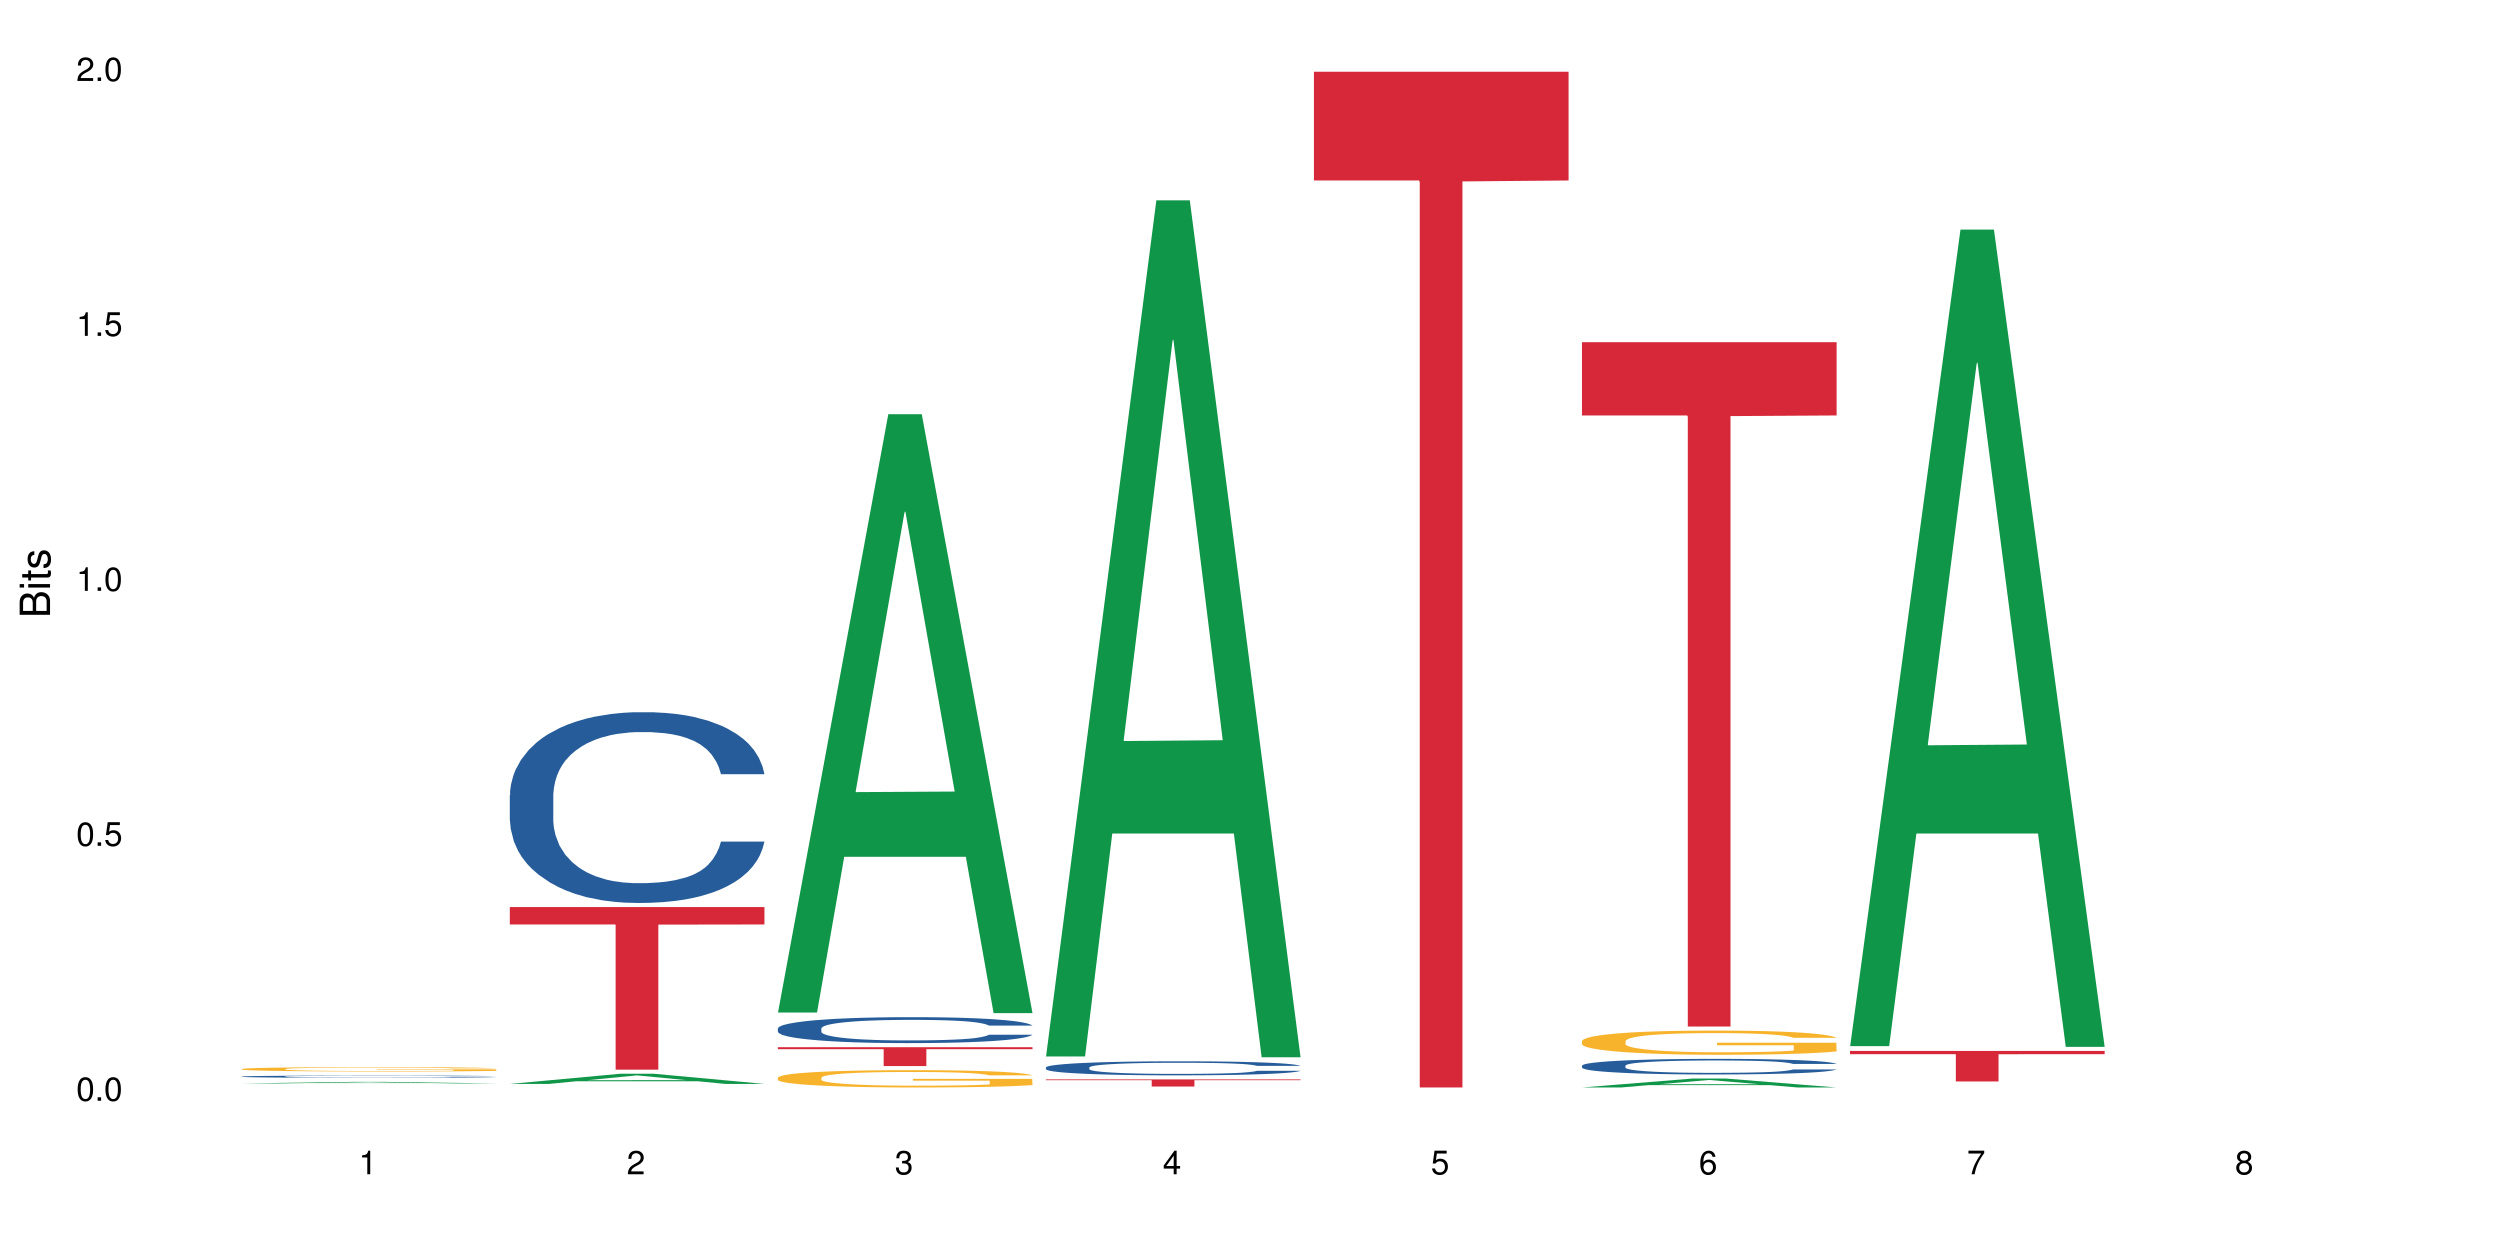 <?xml version="1.0" encoding="UTF-8"?>
<svg xmlns="http://www.w3.org/2000/svg" xmlns:xlink="http://www.w3.org/1999/xlink" width="720pt" height="360pt" viewBox="0 0 720 360" version="1.1">
<defs>
<g>
<symbol overflow="visible" id="glyph0-0">
<path style="stroke:none;" d=""/>
</symbol>
<symbol overflow="visible" id="glyph0-1">
<path style="stroke:none;" d="M 2.641 -6.797 C 2 -6.797 1.422 -6.531 1.078 -6.047 C 0.641 -5.453 0.406 -4.547 0.406 -3.297 C 0.406 -1 1.188 0.219 2.641 0.219 C 4.078 0.219 4.859 -1 4.859 -3.234 C 4.859 -4.562 4.656 -5.438 4.203 -6.047 C 3.844 -6.531 3.281 -6.797 2.641 -6.797 Z M 2.641 -6.047 C 3.547 -6.047 4 -5.125 4 -3.312 C 4 -1.375 3.562 -0.484 2.625 -0.484 C 1.734 -0.484 1.281 -1.422 1.281 -3.281 C 1.281 -5.141 1.734 -6.047 2.641 -6.047 Z M 2.641 -6.047 "/>
</symbol>
<symbol overflow="visible" id="glyph0-2">
<path style="stroke:none;" d="M 1.828 -1 L 0.828 -1 L 0.828 0 L 1.828 0 Z M 1.828 -1 "/>
</symbol>
<symbol overflow="visible" id="glyph0-3">
<path style="stroke:none;" d="M 4.562 -6.797 L 1.062 -6.797 L 0.547 -3.094 L 1.328 -3.094 C 1.719 -3.562 2.047 -3.734 2.578 -3.734 C 3.484 -3.734 4.062 -3.109 4.062 -2.094 C 4.062 -1.125 3.484 -0.531 2.578 -0.531 C 1.828 -0.531 1.375 -0.906 1.188 -1.672 L 0.328 -1.672 C 0.453 -1.109 0.547 -0.844 0.75 -0.594 C 1.125 -0.078 1.828 0.219 2.594 0.219 C 3.969 0.219 4.922 -0.781 4.922 -2.219 C 4.922 -3.562 4.031 -4.484 2.719 -4.484 C 2.25 -4.484 1.859 -4.359 1.469 -4.062 L 1.734 -5.969 L 4.562 -5.969 Z M 4.562 -6.797 "/>
</symbol>
<symbol overflow="visible" id="glyph0-4">
<path style="stroke:none;" d="M 2.484 -4.844 L 2.484 0 L 3.328 0 L 3.328 -6.797 L 2.766 -6.797 C 2.469 -5.75 2.281 -5.609 0.984 -5.453 L 0.984 -4.844 Z M 2.484 -4.844 "/>
</symbol>
<symbol overflow="visible" id="glyph0-5">
<path style="stroke:none;" d="M 4.859 -0.828 L 1.281 -0.828 C 1.359 -1.391 1.672 -1.75 2.5 -2.234 L 3.469 -2.75 C 4.406 -3.266 4.906 -3.969 4.906 -4.812 C 4.906 -5.375 4.672 -5.906 4.266 -6.266 C 3.859 -6.625 3.375 -6.797 2.719 -6.797 C 1.859 -6.797 1.219 -6.5 0.844 -5.922 C 0.609 -5.562 0.5 -5.125 0.484 -4.438 L 1.328 -4.438 C 1.359 -4.906 1.406 -5.188 1.531 -5.406 C 1.75 -5.812 2.188 -6.062 2.703 -6.062 C 3.469 -6.062 4.031 -5.516 4.031 -4.781 C 4.031 -4.25 3.719 -3.797 3.125 -3.438 L 2.234 -2.938 C 0.812 -2.141 0.406 -1.5 0.328 0 L 4.859 0 Z M 4.859 -0.828 "/>
</symbol>
<symbol overflow="visible" id="glyph0-6">
<path style="stroke:none;" d="M 2.125 -3.125 L 2.578 -3.125 C 3.516 -3.125 3.984 -2.703 3.984 -1.891 C 3.984 -1.031 3.469 -0.531 2.578 -0.531 C 1.656 -0.531 1.203 -0.984 1.156 -1.969 L 0.312 -1.969 C 0.344 -1.422 0.438 -1.078 0.609 -0.766 C 0.953 -0.109 1.625 0.219 2.547 0.219 C 3.953 0.219 4.859 -0.609 4.859 -1.906 C 4.859 -2.766 4.516 -3.25 3.703 -3.516 C 4.344 -3.766 4.656 -4.25 4.656 -4.938 C 4.656 -6.109 3.875 -6.797 2.578 -6.797 C 1.203 -6.797 0.484 -6.047 0.453 -4.609 L 1.297 -4.609 C 1.312 -5.016 1.344 -5.25 1.453 -5.453 C 1.641 -5.828 2.062 -6.062 2.594 -6.062 C 3.344 -6.062 3.797 -5.625 3.797 -4.906 C 3.797 -4.422 3.609 -4.141 3.25 -3.984 C 3.016 -3.891 2.719 -3.844 2.125 -3.844 Z M 2.125 -3.125 "/>
</symbol>
<symbol overflow="visible" id="glyph0-7">
<path style="stroke:none;" d="M 3.141 -1.625 L 3.141 0 L 3.984 0 L 3.984 -1.625 L 4.984 -1.625 L 4.984 -2.391 L 3.984 -2.391 L 3.984 -6.797 L 3.359 -6.797 L 0.266 -2.516 L 0.266 -1.625 Z M 3.141 -2.391 L 1 -2.391 L 3.141 -5.359 Z M 3.141 -2.391 "/>
</symbol>
<symbol overflow="visible" id="glyph0-8">
<path style="stroke:none;" d="M 4.781 -5.031 C 4.609 -6.141 3.891 -6.797 2.844 -6.797 C 2.094 -6.797 1.422 -6.438 1.031 -5.828 C 0.609 -5.172 0.406 -4.344 0.406 -3.094 C 0.406 -1.953 0.578 -1.234 0.984 -0.625 C 1.359 -0.078 1.953 0.219 2.703 0.219 C 3.984 0.219 4.922 -0.734 4.922 -2.078 C 4.922 -3.344 4.062 -4.234 2.844 -4.234 C 2.172 -4.234 1.641 -3.969 1.281 -3.469 C 1.281 -5.125 1.828 -6.047 2.797 -6.047 C 3.391 -6.047 3.797 -5.672 3.938 -5.031 Z M 2.734 -3.484 C 3.547 -3.484 4.062 -2.922 4.062 -2 C 4.062 -1.156 3.484 -0.531 2.703 -0.531 C 1.922 -0.531 1.328 -1.188 1.328 -2.047 C 1.328 -2.891 1.906 -3.484 2.734 -3.484 Z M 2.734 -3.484 "/>
</symbol>
<symbol overflow="visible" id="glyph0-9">
<path style="stroke:none;" d="M 4.984 -6.797 L 0.438 -6.797 L 0.438 -5.969 L 4.109 -5.969 C 2.5 -3.656 1.828 -2.234 1.328 0 L 2.219 0 C 2.594 -2.172 3.453 -4.047 4.984 -6.094 Z M 4.984 -6.797 "/>
</symbol>
<symbol overflow="visible" id="glyph0-10">
<path style="stroke:none;" d="M 3.75 -3.578 C 4.453 -4 4.688 -4.344 4.688 -4.984 C 4.688 -6.047 3.844 -6.797 2.641 -6.797 C 1.438 -6.797 0.594 -6.047 0.594 -4.984 C 0.594 -4.359 0.828 -4.016 1.516 -3.578 C 0.734 -3.203 0.359 -2.641 0.359 -1.891 C 0.359 -0.641 1.297 0.219 2.641 0.219 C 3.984 0.219 4.922 -0.641 4.922 -1.875 C 4.922 -2.641 4.531 -3.203 3.75 -3.578 Z M 2.641 -6.047 C 3.359 -6.047 3.812 -5.625 3.812 -4.969 C 3.812 -4.344 3.344 -3.922 2.641 -3.922 C 1.922 -3.922 1.453 -4.344 1.453 -4.984 C 1.453 -5.625 1.922 -6.047 2.641 -6.047 Z M 2.641 -3.203 C 3.484 -3.203 4.062 -2.672 4.062 -1.875 C 4.062 -1.062 3.484 -0.531 2.625 -0.531 C 1.797 -0.531 1.219 -1.078 1.219 -1.875 C 1.219 -2.672 1.797 -3.203 2.641 -3.203 Z M 2.641 -3.203 "/>
</symbol>
<symbol overflow="visible" id="glyph1-0">
<path style="stroke:none;" d=""/>
</symbol>
<symbol overflow="visible" id="glyph1-1">
<path style="stroke:none;" d="M 0 -0.953 L 0 -4.891 C 0 -5.719 -0.234 -6.344 -0.734 -6.797 C -1.188 -7.234 -1.812 -7.469 -2.5 -7.469 C -3.547 -7.469 -4.188 -7 -4.625 -5.875 C -4.984 -6.672 -5.641 -7.094 -6.531 -7.094 C -7.156 -7.094 -7.734 -6.859 -8.141 -6.391 C -8.562 -5.938 -8.75 -5.344 -8.75 -4.5 L -8.75 -0.953 Z M -4.984 -2.062 L -7.766 -2.062 L -7.766 -4.219 C -7.766 -4.844 -7.688 -5.203 -7.453 -5.5 C -7.219 -5.812 -6.859 -5.969 -6.375 -5.969 C -5.906 -5.969 -5.531 -5.812 -5.297 -5.5 C -5.062 -5.203 -4.984 -4.844 -4.984 -4.219 Z M -0.984 -2.062 L -4 -2.062 L -4 -4.781 C -4 -5.328 -3.859 -5.688 -3.578 -5.953 C -3.297 -6.219 -2.922 -6.359 -2.484 -6.359 C -2.062 -6.359 -1.688 -6.219 -1.406 -5.953 C -1.109 -5.688 -0.984 -5.328 -0.984 -4.781 Z M -0.984 -2.062 "/>
</symbol>
<symbol overflow="visible" id="glyph1-2">
<path style="stroke:none;" d="M -6.281 -1.797 L -6.281 -0.797 L 0 -0.797 L 0 -1.797 Z M -8.75 -1.797 L -8.75 -0.797 L -7.484 -0.797 L -7.484 -1.797 Z M -8.75 -1.797 "/>
</symbol>
<symbol overflow="visible" id="glyph1-3">
<path style="stroke:none;" d="M -6.281 -3.047 L -6.281 -2.016 L -8.016 -2.016 L -8.016 -1.016 L -6.281 -1.016 L -6.281 -0.172 L -5.469 -0.172 L -5.469 -1.016 L -0.719 -1.016 C -0.078 -1.016 0.281 -1.453 0.281 -2.234 C 0.281 -2.469 0.25 -2.719 0.188 -3.047 L -0.641 -3.047 C -0.609 -2.922 -0.594 -2.766 -0.594 -2.562 C -0.594 -2.141 -0.719 -2.016 -1.156 -2.016 L -5.469 -2.016 L -5.469 -3.047 Z M -6.281 -3.047 "/>
</symbol>
<symbol overflow="visible" id="glyph1-4">
<path style="stroke:none;" d="M -4.531 -5.25 C -5.766 -5.25 -6.469 -4.422 -6.469 -2.969 C -6.469 -1.516 -5.719 -0.562 -4.547 -0.562 C -3.562 -0.562 -3.094 -1.062 -2.734 -2.562 L -2.516 -3.484 C -2.344 -4.188 -2.094 -4.469 -1.625 -4.469 C -1.047 -4.469 -0.641 -3.875 -0.641 -3 C -0.641 -2.453 -0.797 -2 -1.062 -1.75 C -1.25 -1.594 -1.422 -1.531 -1.875 -1.469 L -1.875 -0.406 C -0.422 -0.453 0.281 -1.266 0.281 -2.922 C 0.281 -4.5 -0.5 -5.516 -1.719 -5.516 C -2.656 -5.516 -3.172 -4.984 -3.469 -3.734 L -3.703 -2.766 C -3.891 -1.953 -4.156 -1.609 -4.594 -1.609 C -5.172 -1.609 -5.547 -2.125 -5.547 -2.938 C -5.547 -3.75 -5.203 -4.172 -4.531 -4.203 Z M -4.531 -5.25 "/>
</symbol>
</g>
</defs>
<g id="surface99625">
<rect x="0" y="0" width="720" height="360" style="fill:rgb(100%,100%,100%);fill-opacity:1;stroke:none;"/>
<path style=" stroke:none;fill-rule:nonzero;fill:rgb(6.275%,58.824%,28.235%);fill-opacity:1;" d="M 69.629 312.031 L 69.707 312.031 L 101.441 311.586 L 111.078 311.586 L 142.965 312.031 L 131.762 312.031 L 123.77 311.914 L 88.746 311.914 L 80.91 312.031 L 69.629 312.031 L 92.117 311.867 L 120.559 311.867 L 106.375 311.656 L 106.062 311.656 L 92.039 311.867 L 92.117 311.867 Z M 69.629 312.031 "/>
<path style=" stroke:none;fill-rule:nonzero;fill:rgb(14.51%,36.078%,60%);fill-opacity:1;" d="M 69.629 310.043 L 69.719 310.043 L 69.719 310.027 L 69.988 310.004 L 70.613 309.977 L 71.238 309.957 L 72.848 309.922 L 75.086 309.887 L 77.41 309.863 L 79.109 309.848 L 80.629 309.836 L 84.117 309.812 L 86.355 309.801 L 88.77 309.793 L 91.719 309.781 L 93.867 309.773 L 98.695 309.766 L 102.273 309.762 L 114.613 309.762 L 117.207 309.766 L 120.07 309.77 L 122.484 309.773 L 126.688 309.789 L 130.445 309.805 L 132.145 309.816 L 134.828 309.832 L 136.883 309.852 L 138.316 309.867 L 139.926 309.887 L 141.355 309.914 L 142.43 309.945 L 142.965 309.969 L 130.445 309.969 L 129.82 309.945 L 129.102 309.93 L 127.762 309.902 L 126.422 309.887 L 124.543 309.871 L 122.844 309.859 L 120.516 309.848 L 118.461 309.84 L 116.312 309.836 L 114.258 309.832 L 110.32 309.828 L 104.062 309.828 L 100.574 309.832 L 98.695 309.836 L 96.012 309.848 L 94.133 309.855 L 91.898 309.867 L 90.379 309.875 L 88.5 309.891 L 87.16 309.906 L 85.637 309.926 L 84.742 309.938 L 83.938 309.957 L 83.223 309.977 L 82.688 309.996 L 82.328 310.02 L 82.148 310.039 L 82.148 310.133 L 82.328 310.152 L 82.777 310.18 L 83.938 310.215 L 85.637 310.246 L 87.605 310.27 L 89.484 310.289 L 90.559 310.297 L 91.988 310.305 L 94.223 310.316 L 97.445 310.328 L 99.32 310.336 L 102.184 310.34 L 112.559 310.34 L 114.883 310.336 L 117.297 310.332 L 120.605 310.32 L 122.664 310.312 L 124.453 310.301 L 125.793 310.289 L 126.688 310.281 L 128.031 310.262 L 129.102 310.242 L 129.906 310.219 L 130.445 310.199 L 142.965 310.199 L 142.43 310.223 L 141.625 310.246 L 140.82 310.266 L 139.566 310.285 L 138.137 310.305 L 136.078 310.324 L 134.379 310.34 L 132.145 310.352 L 130.086 310.363 L 127.852 310.375 L 124.543 310.387 L 122.395 310.391 L 120.07 310.398 L 117.297 310.402 L 113.809 310.406 L 110.055 310.41 L 102.809 310.41 L 100.035 310.406 L 96.371 310.402 L 91.809 310.391 L 88.5 310.379 L 85.906 310.367 L 83.672 310.355 L 81.168 310.34 L 77.945 310.312 L 75.98 310.293 L 74.637 310.277 L 73.117 310.254 L 72.043 310.234 L 70.793 310.199 L 69.898 310.156 L 69.629 310.125 Z M 69.629 310.043 "/>
<path style=" stroke:none;fill-rule:nonzero;fill:rgb(96.863%,70.196%,16.863%);fill-opacity:1;" d="M 69.629 307.871 L 69.719 307.871 L 69.719 307.848 L 70.078 307.797 L 70.973 307.723 L 72.133 307.664 L 73.387 307.621 L 74.191 307.598 L 75.531 307.562 L 76.695 307.535 L 79.645 307.484 L 83.402 307.438 L 85.461 307.418 L 87.785 307.398 L 91.094 307.375 L 92.613 307.367 L 97.266 307.352 L 102.543 307.34 L 108.355 307.336 L 111.039 307.336 L 114.703 307.34 L 119.711 307.352 L 122.574 307.363 L 124.809 307.375 L 127.137 307.391 L 129.996 307.414 L 132.68 307.441 L 134.828 307.469 L 136.973 307.504 L 138.762 307.539 L 140.281 307.578 L 141.625 307.629 L 142.43 307.668 L 142.965 307.707 L 130.535 307.707 L 129.82 307.668 L 129.016 307.637 L 127.672 307.598 L 126.332 307.57 L 124.988 307.551 L 122.484 307.52 L 120.34 307.5 L 117.656 307.484 L 115.062 307.477 L 112.109 307.469 L 110.32 307.465 L 105.582 307.465 L 101.289 307.473 L 98.785 307.484 L 96.996 307.492 L 94.492 307.508 L 92.973 307.523 L 92.078 307.531 L 89.395 307.566 L 87.605 307.602 L 86.621 307.621 L 85.371 307.656 L 84.477 307.688 L 83.492 307.73 L 82.953 307.766 L 82.238 307.844 L 82.148 308.051 L 82.418 308.094 L 82.953 308.141 L 83.672 308.18 L 84.742 308.223 L 85.816 308.258 L 87.695 308.301 L 89.305 308.332 L 90.559 308.352 L 92.973 308.383 L 93.957 308.391 L 96.281 308.414 L 98.695 308.43 L 101.648 308.441 L 103.883 308.449 L 107.461 308.453 L 112.02 308.453 L 117.387 308.449 L 120.785 308.438 L 123.109 308.43 L 124.633 308.422 L 126.508 308.41 L 127.852 308.398 L 129.102 308.387 L 130.625 308.367 L 130.625 308.094 L 108.535 308.094 L 108.535 307.965 L 142.875 307.961 L 142.965 308.41 L 141.086 308.441 L 138.762 308.469 L 136.527 308.492 L 134.199 308.512 L 130.891 308.535 L 128.207 308.547 L 124.094 308.562 L 120.34 308.574 L 116.402 308.582 L 112.914 308.582 L 108.801 308.586 L 105.137 308.582 L 101.199 308.574 L 98.07 308.566 L 95.207 308.555 L 92.344 308.539 L 88.77 308.516 L 86.441 308.496 L 84.027 308.473 L 81.613 308.445 L 79.469 308.414 L 78.035 308.391 L 76.605 308.363 L 75.086 308.328 L 73.652 308.289 L 72.582 308.254 L 71.598 308.215 L 70.883 308.176 L 70.164 308.125 L 69.809 308.082 L 69.629 308.047 Z M 69.629 307.871 "/>
<path style=" stroke:none;fill-rule:nonzero;fill:rgb(6.275%,58.824%,28.235%);fill-opacity:1;" d="M 146.824 312.172 L 146.902 312.168 L 178.637 309.238 L 188.273 309.238 L 220.16 312.172 L 208.957 312.172 L 200.965 311.406 L 165.941 311.406 L 158.109 312.172 L 146.824 312.172 L 169.312 311.09 L 197.754 311.086 L 183.57 309.719 L 183.414 309.715 L 183.258 309.723 L 169.234 311.086 L 169.312 311.09 Z M 146.824 312.172 "/>
<path style=" stroke:none;fill-rule:nonzero;fill:rgb(14.51%,36.078%,60%);fill-opacity:1;" d="M 146.824 229.035 L 146.914 228.984 L 146.914 227.781 L 147.184 225.871 L 147.809 223.461 L 148.434 221.805 L 150.043 218.844 L 152.281 215.98 L 154.605 213.773 L 156.305 212.469 L 157.824 211.465 L 161.312 209.605 L 163.551 208.652 L 165.965 207.797 L 168.914 206.945 L 171.062 206.441 L 175.891 205.641 L 179.469 205.289 L 182.242 205.137 L 188.234 205.137 L 191.812 205.34 L 194.406 205.59 L 197.266 205.992 L 199.68 206.441 L 203.883 207.547 L 207.641 208.953 L 209.34 209.758 L 212.023 211.312 L 214.078 212.82 L 215.512 214.125 L 217.121 215.98 L 218.551 218.242 L 219.625 220.801 L 220.16 222.961 L 207.641 222.961 L 207.016 220.953 L 206.301 219.395 L 204.957 217.336 L 203.617 215.883 L 201.738 214.426 L 200.039 213.473 L 197.715 212.52 L 195.656 211.914 L 193.512 211.465 L 191.453 211.164 L 187.52 210.859 L 182.957 210.859 L 181.258 210.961 L 177.77 211.363 L 175.891 211.715 L 173.207 212.418 L 171.332 213.07 L 169.094 214.074 L 167.574 214.926 L 165.695 216.234 L 164.355 217.387 L 162.836 219.043 L 161.941 220.301 L 161.137 221.703 L 160.418 223.363 L 159.883 225.117 L 159.523 226.977 L 159.348 228.785 L 159.348 236.566 L 159.523 238.371 L 159.973 240.48 L 161.137 243.543 L 162.836 246.203 L 164.801 248.312 L 166.68 249.82 L 167.754 250.52 L 169.184 251.324 L 171.418 252.328 L 174.641 253.332 L 176.516 253.734 L 179.379 254.137 L 182.332 254.336 L 186.266 254.336 L 189.754 254.137 L 192.078 253.887 L 194.492 253.484 L 197.805 252.629 L 199.859 251.828 L 201.648 250.871 L 202.988 249.918 L 203.883 249.117 L 205.227 247.559 L 206.301 245.852 L 207.105 244.094 L 207.641 242.387 L 220.16 242.387 L 219.625 244.398 L 218.82 246.355 L 218.016 247.809 L 216.762 249.566 L 215.332 251.125 L 213.273 252.879 L 211.574 254.035 L 209.34 255.289 L 207.281 256.246 L 205.047 257.098 L 201.738 258.102 L 199.59 258.605 L 197.266 259.055 L 194.492 259.457 L 191.004 259.809 L 187.25 260.008 L 183.762 260.059 L 180.004 259.961 L 177.234 259.758 L 173.566 259.309 L 169.004 258.402 L 165.695 257.449 L 163.102 256.496 L 160.867 255.492 L 158.363 254.137 L 155.145 251.926 L 153.176 250.219 L 151.832 248.812 L 150.312 246.855 L 149.238 245.098 L 147.988 242.289 L 147.094 238.723 L 146.824 235.961 Z M 146.824 229.035 "/>
<path style=" stroke:none;fill-rule:nonzero;fill:rgb(83.922%,15.686%,22.353%);fill-opacity:1;" d="M 146.824 261.234 L 220.16 261.234 L 220.16 266.246 L 189.598 266.293 L 189.598 308.062 L 177.301 308.062 L 177.301 266.336 L 177.121 266.246 L 146.824 266.246 Z M 146.824 261.234 "/>
<path style=" stroke:none;fill-rule:nonzero;fill:rgb(6.275%,58.824%,28.235%);fill-opacity:1;" d="M 224.02 291.613 L 224.098 291.449 L 255.832 119.293 L 265.469 119.293 L 297.355 291.773 L 286.152 291.773 L 278.16 246.75 L 243.141 246.75 L 235.305 291.613 L 224.02 291.613 L 246.508 228.129 L 274.949 227.965 L 260.77 147.473 L 260.609 147.312 L 260.453 147.797 L 246.43 227.965 L 246.508 228.129 Z M 224.02 291.613 "/>
<path style=" stroke:none;fill-rule:nonzero;fill:rgb(14.51%,36.078%,60%);fill-opacity:1;" d="M 224.02 296.199 L 224.109 296.191 L 224.109 296.027 L 224.379 295.766 L 225.004 295.441 L 225.633 295.215 L 227.242 294.812 L 229.477 294.422 L 231.801 294.125 L 233.5 293.945 L 235.023 293.809 L 238.508 293.559 L 240.746 293.426 L 243.16 293.312 L 246.113 293.195 L 248.258 293.125 L 253.086 293.02 L 256.664 292.969 L 259.438 292.949 L 265.43 292.949 L 269.008 292.977 L 271.602 293.012 L 274.461 293.066 L 276.875 293.125 L 281.082 293.277 L 284.836 293.469 L 286.535 293.578 L 289.219 293.789 L 291.277 293.992 L 292.707 294.172 L 294.316 294.422 L 295.746 294.73 L 296.82 295.078 L 297.355 295.371 L 284.836 295.371 L 284.211 295.098 L 283.496 294.887 L 282.152 294.609 L 280.812 294.41 L 278.934 294.211 L 277.234 294.082 L 274.91 293.953 L 272.852 293.871 L 270.707 293.809 L 268.648 293.77 L 264.715 293.727 L 260.152 293.727 L 258.453 293.742 L 254.965 293.797 L 253.086 293.844 L 250.406 293.938 L 248.527 294.027 L 246.289 294.164 L 244.77 294.281 L 242.891 294.457 L 241.551 294.613 L 240.031 294.84 L 239.137 295.012 L 238.332 295.199 L 237.613 295.426 L 237.078 295.664 L 236.723 295.918 L 236.543 296.164 L 236.543 297.223 L 236.723 297.465 L 237.168 297.754 L 238.332 298.168 L 240.031 298.531 L 241.996 298.816 L 243.875 299.023 L 244.949 299.117 L 246.379 299.227 L 248.617 299.363 L 251.836 299.5 L 253.715 299.555 L 256.574 299.609 L 259.527 299.637 L 263.461 299.637 L 266.949 299.609 L 269.273 299.574 L 271.691 299.52 L 275 299.402 L 277.055 299.293 L 278.844 299.164 L 280.188 299.035 L 281.082 298.926 L 282.422 298.715 L 283.496 298.484 L 284.301 298.246 L 284.836 298.012 L 297.355 298.012 L 296.82 298.285 L 296.016 298.551 L 295.211 298.75 L 293.957 298.988 L 292.527 299.199 L 290.473 299.438 L 288.773 299.594 L 286.535 299.766 L 284.48 299.895 L 282.242 300.012 L 278.934 300.148 L 276.789 300.215 L 274.461 300.277 L 271.691 300.332 L 268.203 300.379 L 264.445 300.406 L 260.957 300.414 L 257.203 300.398 L 254.43 300.371 L 250.762 300.312 L 246.199 300.188 L 242.891 300.059 L 240.297 299.93 L 238.062 299.793 L 235.559 299.609 L 232.34 299.309 L 230.371 299.078 L 229.031 298.887 L 227.508 298.621 L 226.438 298.379 L 225.184 298 L 224.289 297.516 L 224.02 297.141 Z M 224.02 296.199 "/>
<path style=" stroke:none;fill-rule:nonzero;fill:rgb(96.863%,70.196%,16.863%);fill-opacity:1;" d="M 224.02 310.344 L 224.109 310.34 L 224.109 310.25 L 224.469 310.043 L 225.363 309.762 L 226.523 309.527 L 227.777 309.348 L 228.582 309.25 L 229.926 309.113 L 231.086 309.012 L 234.039 308.809 L 237.793 308.617 L 239.852 308.535 L 242.176 308.457 L 245.484 308.371 L 247.004 308.34 L 251.656 308.266 L 256.934 308.219 L 262.746 308.207 L 265.43 308.211 L 269.098 308.23 L 274.105 308.281 L 276.965 308.324 L 279.203 308.371 L 281.527 308.43 L 284.391 308.52 L 287.074 308.629 L 289.219 308.738 L 291.367 308.875 L 293.152 309.023 L 294.676 309.184 L 296.016 309.375 L 296.82 309.531 L 297.355 309.691 L 284.926 309.691 L 284.211 309.531 L 283.406 309.41 L 282.062 309.258 L 280.723 309.148 L 279.383 309.062 L 276.875 308.945 L 274.73 308.871 L 272.047 308.809 L 269.453 308.766 L 266.504 308.738 L 264.715 308.73 L 259.973 308.73 L 255.68 308.762 L 253.176 308.801 L 251.387 308.836 L 248.883 308.902 L 247.363 308.957 L 246.469 308.996 L 243.785 309.137 L 241.996 309.266 L 241.016 309.352 L 239.762 309.488 L 238.867 309.609 L 237.883 309.793 L 237.348 309.93 L 236.633 310.238 L 236.543 311.059 L 236.809 311.23 L 237.348 311.418 L 238.062 311.582 L 239.137 311.758 L 240.207 311.887 L 242.086 312.066 L 243.695 312.184 L 244.949 312.262 L 247.363 312.387 L 248.348 312.426 L 250.672 312.508 L 253.086 312.57 L 256.039 312.625 L 258.273 312.652 L 261.852 312.676 L 266.414 312.676 L 271.777 312.648 L 275.176 312.613 L 277.504 312.578 L 279.023 312.543 L 280.902 312.496 L 282.242 312.449 L 283.496 312.398 L 285.016 312.32 L 285.016 311.23 L 262.926 311.227 L 262.926 310.719 L 297.27 310.711 L 297.355 312.496 L 295.48 312.617 L 293.152 312.734 L 290.918 312.828 L 288.594 312.902 L 285.285 312.992 L 282.602 313.047 L 278.488 313.109 L 274.73 313.148 L 270.797 313.176 L 267.309 313.191 L 263.195 313.195 L 259.527 313.188 L 255.59 313.16 L 252.461 313.121 L 249.598 313.078 L 246.738 313.02 L 243.16 312.922 L 240.836 312.844 L 238.422 312.75 L 236.004 312.637 L 233.859 312.512 L 232.43 312.418 L 230.996 312.309 L 229.477 312.172 L 228.047 312.016 L 226.973 311.875 L 225.988 311.715 L 225.273 311.566 L 224.559 311.359 L 224.199 311.195 L 224.02 311.055 Z M 224.02 310.344 "/>
<path style=" stroke:none;fill-rule:nonzero;fill:rgb(83.922%,15.686%,22.353%);fill-opacity:1;" d="M 224.02 301.59 L 297.355 301.59 L 297.355 302.172 L 266.793 302.176 L 266.793 307.031 L 254.496 307.031 L 254.496 302.18 L 254.316 302.172 L 224.02 302.172 Z M 224.02 301.59 "/>
<path style=" stroke:none;fill-rule:nonzero;fill:rgb(6.275%,58.824%,28.235%);fill-opacity:1;" d="M 301.219 304.254 L 301.297 304.02 L 333.027 57.688 L 342.664 57.688 L 374.555 304.484 L 363.348 304.484 L 355.355 240.062 L 320.336 240.062 L 312.5 304.254 L 301.219 304.254 L 323.703 213.414 L 352.145 213.18 L 337.965 98.008 L 337.809 97.777 L 337.648 98.473 L 323.625 213.18 L 323.703 213.414 Z M 301.219 304.254 "/>
<path style=" stroke:none;fill-rule:nonzero;fill:rgb(14.51%,36.078%,60%);fill-opacity:1;" d="M 301.219 307.418 L 301.305 307.414 L 301.305 307.324 L 301.574 307.184 L 302.199 307.008 L 302.828 306.883 L 304.438 306.668 L 306.672 306.457 L 308.996 306.293 L 310.695 306.199 L 312.219 306.125 L 315.707 305.988 L 317.941 305.918 L 320.355 305.855 L 323.309 305.793 L 325.453 305.754 L 330.285 305.695 L 333.859 305.672 L 336.633 305.66 L 342.625 305.66 L 346.203 305.676 L 348.797 305.691 L 351.656 305.723 L 354.074 305.754 L 358.277 305.836 L 362.031 305.941 L 363.73 306 L 366.414 306.113 L 368.473 306.223 L 369.902 306.32 L 371.512 306.457 L 372.945 306.621 L 374.016 306.812 L 374.555 306.969 L 362.031 306.969 L 361.406 306.82 L 360.691 306.707 L 359.348 306.555 L 358.008 306.449 L 356.129 306.344 L 354.43 306.273 L 352.105 306.203 L 350.047 306.156 L 347.902 306.125 L 345.844 306.102 L 341.91 306.082 L 337.348 306.082 L 335.648 306.086 L 332.16 306.117 L 330.285 306.145 L 327.602 306.195 L 325.723 306.242 L 323.484 306.316 L 321.965 306.379 L 320.086 306.477 L 318.746 306.559 L 317.227 306.684 L 316.332 306.773 L 315.527 306.879 L 314.812 307 L 314.273 307.129 L 313.918 307.266 L 313.738 307.398 L 313.738 307.969 L 313.918 308.102 L 314.363 308.258 L 315.527 308.484 L 317.227 308.68 L 319.195 308.832 L 321.07 308.945 L 322.145 308.996 L 323.574 309.055 L 325.812 309.129 L 329.031 309.203 L 330.91 309.23 L 333.77 309.262 L 336.723 309.277 L 340.656 309.277 L 344.145 309.262 L 346.473 309.242 L 348.887 309.215 L 352.195 309.152 L 354.25 309.09 L 356.039 309.023 L 357.383 308.953 L 358.277 308.891 L 359.617 308.777 L 360.691 308.652 L 361.496 308.523 L 362.031 308.398 L 374.555 308.398 L 374.016 308.547 L 373.211 308.688 L 372.406 308.797 L 371.156 308.926 L 369.723 309.039 L 367.668 309.168 L 365.969 309.254 L 363.73 309.348 L 361.676 309.418 L 359.438 309.48 L 356.129 309.555 L 353.984 309.59 L 351.656 309.625 L 348.887 309.652 L 345.398 309.68 L 341.641 309.691 L 338.152 309.695 L 334.398 309.691 L 331.625 309.676 L 327.957 309.641 L 323.398 309.574 L 320.086 309.504 L 317.496 309.434 L 315.258 309.359 L 312.754 309.262 L 309.535 309.098 L 307.566 308.973 L 306.227 308.871 L 304.707 308.727 L 303.633 308.598 L 302.379 308.391 L 301.484 308.129 L 301.219 307.926 Z M 301.219 307.418 "/>
<path style=" stroke:none;fill-rule:nonzero;fill:rgb(83.922%,15.686%,22.353%);fill-opacity:1;" d="M 301.219 310.871 L 374.555 310.871 L 374.555 311.09 L 343.988 311.094 L 343.988 312.926 L 331.691 312.926 L 331.691 311.094 L 331.516 311.09 L 301.219 311.09 Z M 301.219 310.871 "/>
<path style=" stroke:none;fill-rule:nonzero;fill:rgb(83.922%,15.686%,22.353%);fill-opacity:1;" d="M 378.414 20.664 L 451.75 20.664 L 451.75 51.977 L 421.184 52.25 L 421.184 313.195 L 408.887 313.195 L 408.887 52.527 L 408.711 51.977 L 378.414 51.977 Z M 378.414 20.664 "/>
<path style=" stroke:none;fill-rule:nonzero;fill:rgb(6.275%,58.824%,28.235%);fill-opacity:1;" d="M 455.609 313.195 L 455.688 313.191 L 487.418 310.621 L 497.055 310.621 L 528.945 313.195 L 517.742 313.195 L 509.75 312.523 L 474.727 312.523 L 466.891 313.195 L 455.609 313.195 L 478.094 312.246 L 506.535 312.242 L 492.355 311.043 L 492.199 311.039 L 492.043 311.047 L 478.016 312.242 L 478.094 312.246 Z M 455.609 313.195 "/>
<path style=" stroke:none;fill-rule:nonzero;fill:rgb(14.51%,36.078%,60%);fill-opacity:1;" d="M 455.609 306.91 L 455.699 306.906 L 455.699 306.805 L 455.965 306.652 L 456.594 306.453 L 457.219 306.316 L 458.828 306.074 L 461.066 305.84 L 463.391 305.66 L 465.09 305.555 L 466.609 305.473 L 470.098 305.32 L 472.332 305.242 L 474.746 305.172 L 477.699 305.102 L 479.848 305.062 L 484.676 304.996 L 488.254 304.969 L 491.023 304.953 L 497.016 304.953 L 500.594 304.973 L 503.188 304.992 L 506.051 305.023 L 508.465 305.062 L 512.668 305.152 L 516.426 305.266 L 518.125 305.332 L 520.805 305.461 L 522.863 305.582 L 524.293 305.691 L 525.906 305.84 L 527.336 306.027 L 528.41 306.234 L 528.945 306.414 L 516.426 306.414 L 515.797 306.25 L 515.082 306.121 L 513.742 305.953 L 512.398 305.832 L 510.523 305.715 L 508.824 305.637 L 506.496 305.559 L 504.441 305.508 L 502.293 305.473 L 500.238 305.449 L 496.301 305.422 L 491.742 305.422 L 490.043 305.43 L 486.555 305.465 L 484.676 305.492 L 481.992 305.551 L 480.113 305.605 L 477.879 305.688 L 476.359 305.754 L 474.48 305.863 L 473.137 305.957 L 471.617 306.094 L 470.723 306.195 L 469.918 306.309 L 469.203 306.445 L 468.668 306.59 L 468.309 306.742 L 468.129 306.891 L 468.129 307.523 L 468.309 307.672 L 468.758 307.844 L 469.918 308.098 L 471.617 308.312 L 473.586 308.484 L 475.465 308.609 L 476.535 308.668 L 477.969 308.73 L 480.203 308.812 L 483.422 308.898 L 485.301 308.93 L 488.164 308.961 L 491.113 308.98 L 495.051 308.98 L 498.539 308.961 L 500.863 308.941 L 503.277 308.91 L 506.586 308.84 L 508.645 308.773 L 510.434 308.695 L 511.773 308.617 L 512.668 308.551 L 514.008 308.426 L 515.082 308.285 L 515.887 308.141 L 516.426 308 L 528.945 308 L 528.41 308.164 L 527.605 308.324 L 526.797 308.445 L 525.547 308.59 L 524.117 308.715 L 522.059 308.859 L 520.359 308.953 L 518.125 309.059 L 516.066 309.133 L 513.832 309.203 L 510.523 309.285 L 508.375 309.328 L 506.051 309.363 L 503.277 309.398 L 499.789 309.426 L 496.035 309.441 L 492.547 309.445 L 488.789 309.438 L 486.016 309.422 L 482.352 309.387 L 477.789 309.312 L 474.48 309.234 L 471.887 309.156 L 469.648 309.074 L 467.145 308.961 L 463.926 308.781 L 461.957 308.641 L 460.617 308.527 L 459.098 308.367 L 458.023 308.223 L 456.773 307.992 L 455.879 307.703 L 455.609 307.477 Z M 455.609 306.91 "/>
<path style=" stroke:none;fill-rule:nonzero;fill:rgb(96.863%,70.196%,16.863%);fill-opacity:1;" d="M 455.609 299.793 L 455.699 299.789 L 455.699 299.66 L 456.055 299.375 L 456.949 298.98 L 458.113 298.656 L 459.367 298.398 L 460.172 298.266 L 461.512 298.074 L 462.676 297.934 L 465.625 297.648 L 469.383 297.379 L 471.438 297.266 L 473.766 297.156 L 477.074 297.035 L 478.594 296.992 L 483.246 296.891 L 488.52 296.828 L 494.336 296.809 L 497.016 296.812 L 500.684 296.84 L 505.691 296.91 L 508.555 296.973 L 510.789 297.035 L 513.117 297.121 L 515.977 297.246 L 518.66 297.398 L 520.805 297.555 L 522.953 297.742 L 524.742 297.949 L 526.262 298.172 L 527.605 298.438 L 528.41 298.66 L 528.945 298.883 L 516.516 298.883 L 515.797 298.66 L 514.992 298.488 L 513.652 298.277 L 512.309 298.125 L 510.969 298.004 L 508.465 297.84 L 506.316 297.738 L 503.637 297.648 L 501.043 297.59 L 498.09 297.555 L 496.301 297.539 L 491.562 297.539 L 487.27 297.586 L 484.766 297.637 L 482.977 297.688 L 480.473 297.781 L 478.953 297.859 L 478.059 297.91 L 475.375 298.105 L 473.586 298.285 L 472.602 298.406 L 471.348 298.598 L 470.457 298.77 L 469.473 299.023 L 468.934 299.215 L 468.219 299.648 L 468.129 300.793 L 468.398 301.035 L 468.934 301.297 L 469.648 301.527 L 470.723 301.77 L 471.797 301.953 L 473.676 302.199 L 475.285 302.367 L 476.535 302.477 L 478.953 302.648 L 479.934 302.703 L 482.262 302.82 L 484.676 302.906 L 487.625 302.984 L 489.863 303.023 L 493.441 303.055 L 498 303.055 L 503.367 303.016 L 506.766 302.965 L 509.09 302.914 L 510.609 302.871 L 512.488 302.801 L 513.832 302.734 L 515.082 302.664 L 516.602 302.559 L 516.602 301.035 L 494.512 301.027 L 494.512 300.316 L 528.855 300.309 L 528.945 302.801 L 527.066 302.973 L 524.742 303.137 L 522.508 303.266 L 520.18 303.371 L 516.871 303.492 L 514.188 303.57 L 510.074 303.66 L 506.316 303.715 L 502.383 303.754 L 498.895 303.773 L 494.781 303.781 L 491.113 303.766 L 487.18 303.73 L 484.051 303.68 L 481.188 303.613 L 478.324 303.531 L 474.746 303.398 L 472.422 303.289 L 470.008 303.156 L 467.594 302.996 L 465.445 302.824 L 464.016 302.691 L 462.586 302.539 L 461.066 302.348 L 459.633 302.129 L 458.559 301.934 L 457.578 301.711 L 456.859 301.5 L 456.145 301.215 L 455.789 300.984 L 455.609 300.789 Z M 455.609 299.793 "/>
<path style=" stroke:none;fill-rule:nonzero;fill:rgb(83.922%,15.686%,22.353%);fill-opacity:1;" d="M 455.609 98.555 L 528.945 98.555 L 528.945 119.652 L 498.383 119.836 L 498.383 295.633 L 486.086 295.633 L 486.086 120.02 L 485.906 119.652 L 455.609 119.652 Z M 455.609 98.555 "/>
<path style=" stroke:none;fill-rule:nonzero;fill:rgb(6.275%,58.824%,28.235%);fill-opacity:1;" d="M 532.805 301.277 L 532.883 301.055 L 564.617 66.129 L 574.254 66.129 L 606.141 301.496 L 594.938 301.496 L 586.945 240.059 L 551.922 240.059 L 544.086 301.277 L 532.805 301.277 L 555.293 214.641 L 583.734 214.422 L 569.551 104.582 L 569.395 104.363 L 569.238 105.023 L 555.215 214.422 L 555.293 214.641 Z M 532.805 301.277 "/>
<path style=" stroke:none;fill-rule:nonzero;fill:rgb(83.922%,15.686%,22.353%);fill-opacity:1;" d="M 532.805 302.672 L 606.141 302.672 L 606.141 303.613 L 575.578 303.621 L 575.578 311.457 L 563.281 311.457 L 563.281 303.629 L 563.102 303.613 L 532.805 303.613 Z M 532.805 302.672 "/>
<g style="fill:rgb(0%,0%,0%);fill-opacity:1;">
  <use xlink:href="#glyph0-1" x="21.957" y="317.019"/>
  <use xlink:href="#glyph0-2" x="27.291" y="317.019"/>
  <use xlink:href="#glyph0-1" x="29.958" y="317.019"/>
</g>
<g style="fill:rgb(0%,0%,0%);fill-opacity:1;">
  <use xlink:href="#glyph0-1" x="21.957" y="243.593"/>
  <use xlink:href="#glyph0-2" x="27.291" y="243.593"/>
  <use xlink:href="#glyph0-3" x="29.958" y="243.593"/>
</g>
<g style="fill:rgb(0%,0%,0%);fill-opacity:1;">
  <use xlink:href="#glyph0-4" x="21.957" y="170.163"/>
  <use xlink:href="#glyph0-2" x="27.291" y="170.163"/>
  <use xlink:href="#glyph0-1" x="29.958" y="170.163"/>
</g>
<g style="fill:rgb(0%,0%,0%);fill-opacity:1;">
  <use xlink:href="#glyph0-4" x="21.957" y="96.737"/>
  <use xlink:href="#glyph0-2" x="27.291" y="96.737"/>
  <use xlink:href="#glyph0-3" x="29.958" y="96.737"/>
</g>
<g style="fill:rgb(0%,0%,0%);fill-opacity:1;">
  <use xlink:href="#glyph0-5" x="21.957" y="23.312"/>
  <use xlink:href="#glyph0-2" x="27.291" y="23.312"/>
  <use xlink:href="#glyph0-1" x="29.958" y="23.312"/>
</g>
<g style="fill:rgb(0%,0%,0%);fill-opacity:1;">
  <use xlink:href="#glyph0-4" x="103.297" y="338.19"/>
</g>
<g style="fill:rgb(0%,0%,0%);fill-opacity:1;">
  <use xlink:href="#glyph0-5" x="180.492" y="338.19"/>
</g>
<g style="fill:rgb(0%,0%,0%);fill-opacity:1;">
  <use xlink:href="#glyph0-6" x="257.688" y="338.19"/>
</g>
<g style="fill:rgb(0%,0%,0%);fill-opacity:1;">
  <use xlink:href="#glyph0-7" x="334.887" y="338.19"/>
</g>
<g style="fill:rgb(0%,0%,0%);fill-opacity:1;">
  <use xlink:href="#glyph0-3" x="412.082" y="338.19"/>
</g>
<g style="fill:rgb(0%,0%,0%);fill-opacity:1;">
  <use xlink:href="#glyph0-8" x="489.277" y="338.19"/>
</g>
<g style="fill:rgb(0%,0%,0%);fill-opacity:1;">
  <use xlink:href="#glyph0-9" x="566.473" y="338.19"/>
</g>
<g style="fill:rgb(0%,0%,0%);fill-opacity:1;">
  <use xlink:href="#glyph0-10" x="643.668" y="338.19"/>
</g>
<g style="fill:rgb(0%,0%,0%);fill-opacity:1;">
  <use xlink:href="#glyph1-1" x="14.412" y="178.016"/>
  <use xlink:href="#glyph1-2" x="14.412" y="170.012"/>
  <use xlink:href="#glyph1-3" x="14.412" y="167.348"/>
  <use xlink:href="#glyph1-4" x="14.412" y="164.012"/>
</g>
</g>
</svg>
